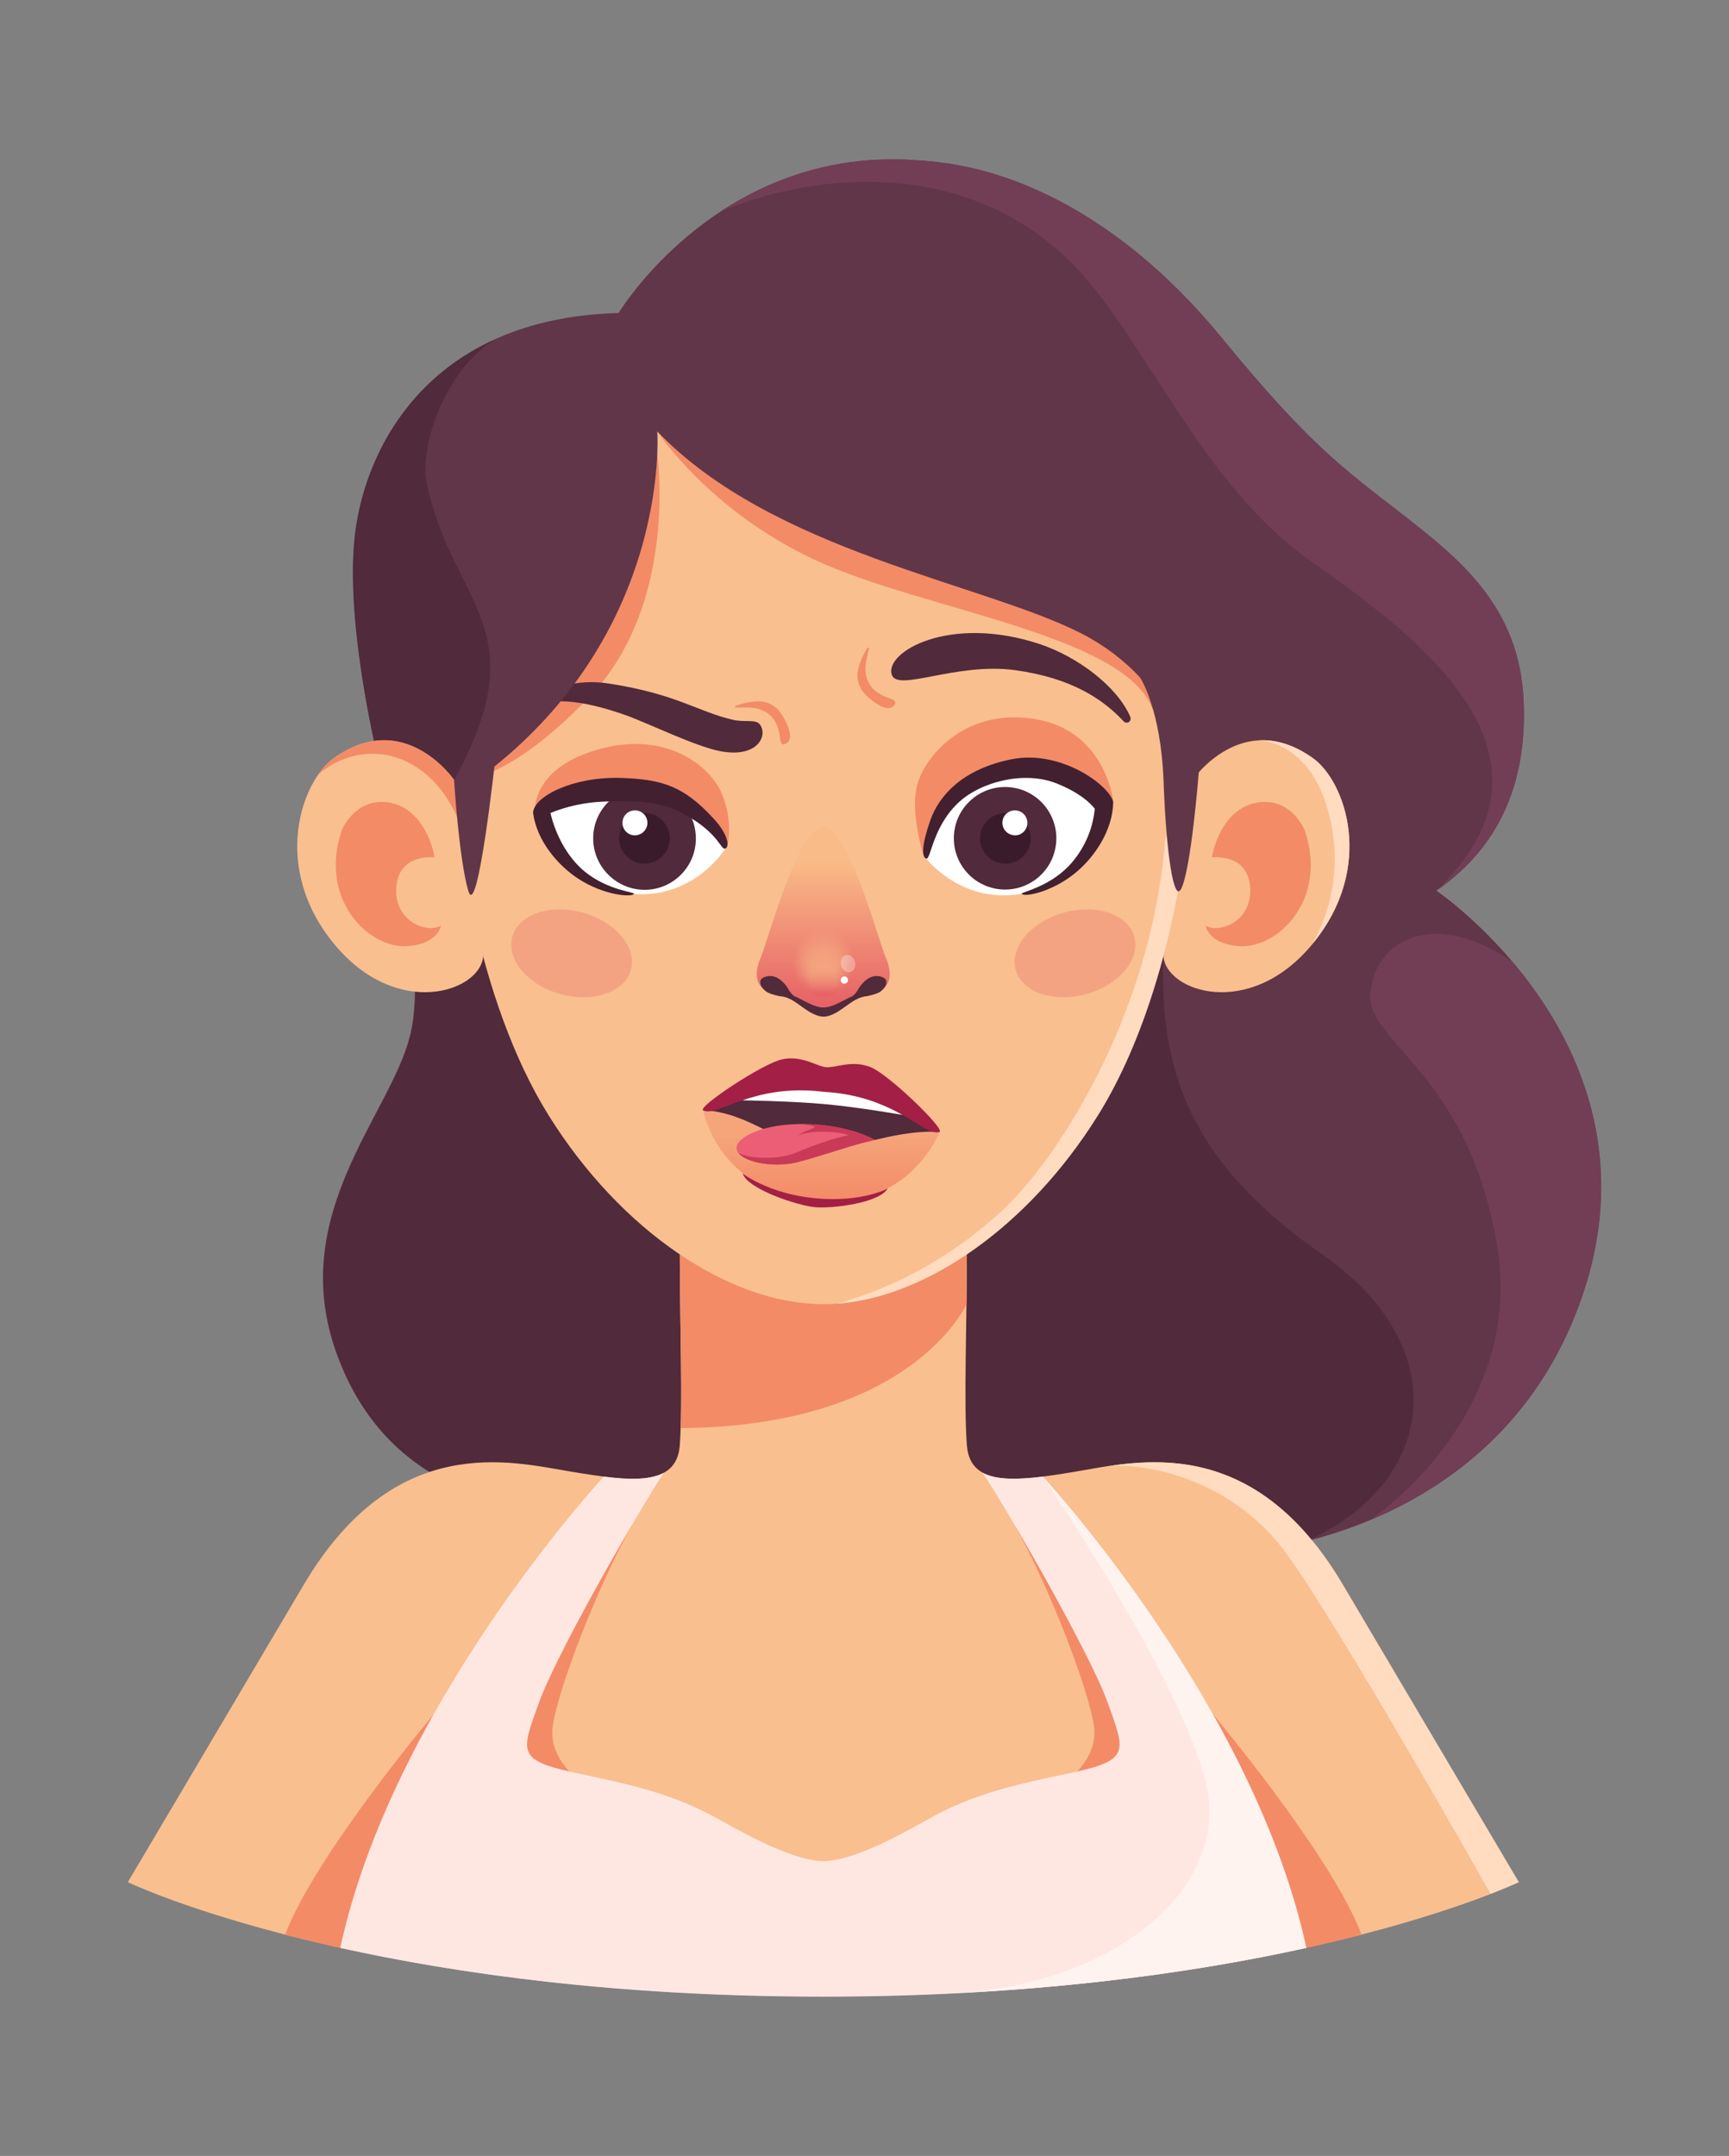<?xml version="1.0" encoding="utf-8"?>
<!-- Generator: Adobe Illustrator 24.0.2, SVG Export Plug-In . SVG Version: 6.00 Build 0)  -->
<svg version="1.1" id="Camada_1" xmlns="http://www.w3.org/2000/svg" xmlns:xlink="http://www.w3.org/1999/xlink" x="0px" y="0px"
	 viewBox="0 0 1912.7 2383.9" style="enable-background:new 0 0 1912.7 2383.9;" xml:space="preserve">
<rect x="0" y="0" width="1912.7" height="2383.9" fill="#808080" stroke="none"/>
<style type="text/css">
	.st0{fill:#613648;}
	.st1{fill:#512A3B;}
	.st2{fill:#723E55;}
	.st3{fill:#F9BF8F;}
	.st4{fill:#FFDBC0;}
	.st5{fill:#F38B67;}
	.st6{fill:#FFE7E1;}
	.st7{fill:#FFF3F0;}
	.st8{fill:url(#SVGID_1_);}
	.st9{fill:url(#SVGID_2_);fill-opacity:0;}
	.st10{opacity:6.000000e-02;fill:url(#SVGID_3_);enable-background:new    ;}
	.st11{opacity:0.13;fill:url(#SVGID_4_);enable-background:new    ;}
	.st12{opacity:0.19;fill:url(#SVGID_5_);enable-background:new    ;}
	.st13{opacity:0.25;fill:url(#SVGID_6_);enable-background:new    ;}
	.st14{opacity:0.32;fill:url(#SVGID_7_);enable-background:new    ;}
	.st15{opacity:0.38;fill:url(#SVGID_8_);enable-background:new    ;}
	.st16{opacity:0.45;fill:url(#SVGID_9_);enable-background:new    ;}
	.st17{opacity:0.51;fill:url(#SVGID_10_);enable-background:new    ;}
	.st18{opacity:0.57;fill:url(#SVGID_11_);enable-background:new    ;}
	.st19{opacity:0.64;fill:url(#SVGID_12_);enable-background:new    ;}
	.st20{opacity:0.7;fill:url(#SVGID_13_);enable-background:new    ;}
	.st21{opacity:0.3;fill:#FFFFFF;enable-background:new    ;}
	.st22{fill:#FFFFFF;}
	.st23{opacity:0.3;fill:#E76266;enable-background:new    ;}
	.st24{fill:#EC5E76;}
	.st25{fill:url(#SVGID_14_);}
	.st26{fill:#A31F45;}
	.st27{fill:#422030;}
	.st28{fill:#3A1B2B;}
	.st29{fill:#C93A58;}
</style>
<title>person confused</title>
<path class="st0" d="M1016.1,177.4c116.7,6.1,236.3,75.1,335.4,196.1c98.1,120,136.3,145.7,199.7,195.1s129.6,101.8,134.3,206.2
	s-37.8,169.6-96.6,210c0,0,254.7,171.9,162.1,446.4c-90.3,268.1-371.4,284.4-371.4,284.4s-162.9,148.1-469.3,89.3
	s-316.6-141.1-316.6-141.1s-162.5,1.9-222.5-170.2c-52.9-151.8,60.2-260.6,82.2-348c23.6-92.8-34.7-303.6-34.7-303.6
	s28.7-318.1,291.5-456.9S1016.1,177.4,1016.1,177.4z"/>
<path class="st1" d="M1450,1701.8c136.5-63.6,161.4-211.2,12.5-314.9c-148.9-103.5-179.4-205.6-175.6-329.6l-829.5-10.9
	c3.3,37.6,3.1,73.2-3.4,99.3c-22.2,87.4-135.3,196.2-82.2,348c60,172.1,222.5,170.2,222.5,170.2s10.3,82.2,316.8,141.1
	c306.4,58.8,469.3-89.3,469.3-89.3s28.6-1.7,70.1-12.6L1450,1701.8z"/>
<path class="st2" d="M1515.9,1099.8c-2.7,54.6,108.1,86.6,140.1,276.7c32,190.1-139.9,304-140.1,304.1
	c84.9-35.6,187-106.9,235.2-249.5c55.2-163.9-13.4-291.3-77.6-367.2C1579.8,999.8,1518.4,1045.4,1515.9,1099.8z"/>
<path class="st3" d="M1319.3,862.4c0,0,54.8-79.9,133-24.1c35.5,25.3,69.8,120,0,205.1c-69.8,85.1-162.5,52.9-165.2,14L1319.3,862.4
	z"/>
<path class="st4" d="M1452.3,838.2c-21.5-15.3-41.2-20.3-58.6-19.7c9,0.8,51.7,7.3,72.3,68c18,53.1,12.8,107.1-13.8,156.8
	C1522.1,958.2,1488,863.3,1452.3,838.2z"/>
<path class="st5" d="M1443.3,918c0,0-13.4-33.3-47-31.2s-51,34.7-55.6,61.3c0,0,41.2-5.4,42.4,35.3c1.1,36.2-34.7,48.9-49.4,40.2
	c0,0,2.7,20.3,37.4,22.6C1413.2,1049,1469.6,995,1443.3,918z"/>
<path class="st3" d="M752,1386.9c0,76.1,3.4,164.6,0,211.2s-54.8,39.9-119.4,29.3c-67.3-11.1-195.5-45.8-296.7,125.1
	c-107.9,182.5-194.5,328.7-194.5,328.7s262.4,126.3,769.3,126.3s769.5-126.3,769.5-126.3s-86.6-146.2-194.5-328.7
	c-101.2-171-229.4-136.3-296.7-125.1c-64.8,10.7-115.9,17.2-119.4-29.3s0-135.1,0-211.2H752z"/>
<path class="st5" d="M700.3,1684.4c-37.4,65.4-82.8,181.5-88.9,224.6c-6.1,43.1,44.5,70.3,44.5,70.3s-114.2-6.9-107.7-31.8
	C554.4,1922.6,700.3,1684.4,700.3,1684.4z"/>
<path class="st5" d="M1121.3,1684.4c37.4,65.4,82.8,181.5,88.9,224.6c6.1,43.1-44.5,70.3-44.5,70.3s114.2-6.9,107.7-31.8
	C1267.2,1922.6,1121.3,1684.4,1121.3,1684.4z"/>
<path class="st5" d="M376.6,2153.9L480.3,1895c0,0-131.5,156-165,244.4C334,2144.1,354.5,2148.9,376.6,2153.9z"/>
<path class="st5" d="M1445,2153.9L1341.3,1895c0,0,131.5,156,165,244.4C1487.4,2144.1,1467.1,2148.9,1445,2153.9z"/>
<path class="st5" d="M1069.2,1442.1c0.2-18.6,0.4-37.2,0.4-55.2H752c0,66.7,2.7,143,1,192.2l0,0
	C1009.4,1577.4,1069,1442.3,1069.2,1442.1z"/>
<path class="st6" d="M734.2,1628.6L734.2,1628.6c-14.9,8-38.3,7.9-66.3,4.2c-7.9,8.6-234,255.5-291.5,521.1
	c127.4,28.2,305.9,53.9,534.3,53.9s406.9-25.9,534.3-53.9c-57.5-265.6-283.6-512.5-291.5-521.1c-28,3.4-51.4,3.8-66.3-4.2l0,0
	c33,50.4,119.4,201.6,138.2,254.1c18.8,52.5,24.9,63.2-34.5,76.3c-59.4,13-110,21.8-165,53.1c-40.6,23-86.1,45.8-115,45.8
	s-74.2-22.8-115-45.8c-55.2-31.2-105.6-39.9-165.2-53.1s-53.3-23.8-34.5-76.3C615,1830.2,701.4,1679,734.2,1628.6z"/>
<path class="st4" d="M1225.4,1621.3L1225.4,1621.3c40.2-4,137,12.5,198.4,97.5s225,375.2,225.2,375.4l0.4-0.2l30.7-12.8
	c0,0-86.6-146.2-194.5-328.7C1400.8,1608.9,1296.5,1610.6,1225.4,1621.3z"/>
<path class="st7" d="M1058.7,2203.9c158.9-8,287.9-28.2,386.4-50c-57.5-265.6-283.6-512.5-291.5-521.1c0,0,151.2,220.4,180.3,337.7
	C1362.8,2086.4,1235,2193.2,1058.7,2203.9z"/>
<path class="st3" d="M910.7,1442.1c-102.9,0-223.5-80.3-303.6-208.5S500.8,913.9,500.8,823.1c0-226.3,183.6-409.9,409.9-409.9
	s409.9,183.4,409.9,409.9c0,90.8-26.3,282.3-106.4,410.5S1013.6,1442.1,910.7,1442.1z"/>
<path class="st5" d="M727.1,501.7c0,0,24,165.8-75.3,269.1s-149.5,91.6-149.5,91.6L727.1,501.7z"/>
<path class="st5" d="M727.1,477c0,0,56.5,86.8,173.3,141.6c120.7,56.5,346.3,82.8,375.1,166.9c0,0,0-104.8-175.7-188.2
	C968.8,535,727.1,477,727.1,477z"/>
<path class="st4" d="M1289,927.7c-14.8,193.4-119.2,354.9-181.5,411.9c-60.2,55.2-123.4,85.5-181.7,102
	c99.5-7.3,212.2-85.9,288.4-207.7c47.5-75.9,75.9-173.8,91.2-260.3l13.8-111v-0.2L1289,927.7z"/>
<linearGradient id="SVGID_1_" gradientUnits="userSpaceOnUse" x1="1208.004" y1="2676.789" x2="1208.004" y2="2834.268" gradientTransform="matrix(1 0 0 1 -297.28 -1723.47)">
	<stop  offset="0" style="stop-color:#F9BB87"/>
	<stop  offset="1" style="stop-color:#E76266"/>
</linearGradient>
<path class="st8" d="M980.5,1060.4c-10-23.8-41.8-145.5-69.8-145.5s-59.8,121.7-69.8,145.5c-10,23.8,3.1,32.6,3.1,32.6l13.8-2.3
	c0,0,35.5,28.2,52.9,28.2s52.9-28.2,52.9-28.2l13.8,2.3C977.6,1092.9,990.4,1084.1,980.5,1060.4z"/>
<linearGradient id="SVGID_2_" gradientUnits="userSpaceOnUse" x1="1207.988" y1="2761.652" x2="1207.988" y2="2825.701" gradientTransform="matrix(1 0 0 1 -297.28 -1723.47)">
	<stop  offset="0" style="stop-color:#F4A47E"/>
	<stop  offset="0.23" style="stop-color:#F29B7B"/>
	<stop  offset="0.62" style="stop-color:#ED8272"/>
	<stop  offset="1" style="stop-color:#E76266"/>
</linearGradient>
<path class="st9" d="M874.7,1062.3c0-21.8,16.1-39.7,36-39.7s36,17.8,36,39.7c0,21.8-16.1,43.3-36,43.3S874.7,1084.1,874.7,1062.3z"
	/>
<linearGradient id="SVGID_3_" gradientUnits="userSpaceOnUse" x1="1207.988" y1="2764.871" x2="1207.988" y2="2825.375" gradientTransform="matrix(1 0 0 1 -297.28 -1723.47)">
	<stop  offset="0" style="stop-color:#F4A47E"/>
	<stop  offset="0.23" style="stop-color:#F29B7B"/>
	<stop  offset="0.62" style="stop-color:#ED8272"/>
	<stop  offset="1" style="stop-color:#E76266"/>
</linearGradient>
<path class="st10" d="M876.6,1064.2c0-20.7,15.3-37.6,34.1-37.6s34.1,16.9,34.1,37.6c0,20.7-15.3,40.8-34.1,40.8
	S876.6,1084.9,876.6,1064.2z"/>
<linearGradient id="SVGID_4_" gradientUnits="userSpaceOnUse" x1="1207.988" y1="2768.091" x2="1207.988" y2="2825.049" gradientTransform="matrix(1 0 0 1 -297.28 -1723.47)">
	<stop  offset="0" style="stop-color:#F4A47E"/>
	<stop  offset="0.23" style="stop-color:#F29B7B"/>
	<stop  offset="0.62" style="stop-color:#ED8272"/>
	<stop  offset="1" style="stop-color:#E76266"/>
</linearGradient>
<path class="st11" d="M878.5,1066.1c0-19.5,14.4-35.5,32.2-35.5s32.2,15.9,32.2,35.5c0,19.5-14.4,38.3-32.2,38.3
	S878.5,1085.7,878.5,1066.1z"/>
<linearGradient id="SVGID_5_" gradientUnits="userSpaceOnUse" x1="1207.988" y1="2771.311" x2="1207.988" y2="2824.724" gradientTransform="matrix(1 0 0 1 -297.28 -1723.47)">
	<stop  offset="0" style="stop-color:#F4A47E"/>
	<stop  offset="0.23" style="stop-color:#F29B7B"/>
	<stop  offset="0.62" style="stop-color:#ED8272"/>
	<stop  offset="1" style="stop-color:#E76266"/>
</linearGradient>
<path class="st12" d="M880.4,1068c0-18.4,13.6-33.3,30.3-33.3s30.3,14.9,30.3,33.3c0,18.4-13.6,35.8-30.3,35.8
	S880.4,1086.4,880.4,1068z"/>
<linearGradient id="SVGID_6_" gradientUnits="userSpaceOnUse" x1="1207.988" y1="2774.53" x2="1207.988" y2="2824.398" gradientTransform="matrix(1 0 0 1 -297.28 -1723.47)">
	<stop  offset="0" style="stop-color:#F4A47E"/>
	<stop  offset="0.23" style="stop-color:#F29B7B"/>
	<stop  offset="0.62" style="stop-color:#ED8272"/>
	<stop  offset="1" style="stop-color:#E76266"/>
</linearGradient>
<path class="st13" d="M882.3,1070.1c0-17.2,12.6-31.2,28.4-31.2s28.4,14,28.4,31.2c0,17.2-12.6,33.3-28.4,33.3
	S882.3,1087.2,882.3,1070.1z"/>
<linearGradient id="SVGID_7_" gradientUnits="userSpaceOnUse" x1="1208.18" y1="2777.75" x2="1208.18" y2="2824.072" gradientTransform="matrix(1 0 0 1 -297.28 -1723.47)">
	<stop  offset="0" style="stop-color:#F4A47E"/>
	<stop  offset="0.23" style="stop-color:#F29B7B"/>
	<stop  offset="0.62" style="stop-color:#ED8272"/>
	<stop  offset="1" style="stop-color:#E76266"/>
</linearGradient>
<path class="st14" d="M884.5,1072c0-16.1,11.9-28.9,26.4-28.9s26.4,13,26.4,28.9c0,15.9-11.9,31-26.4,31S884.5,1088,884.5,1072z"/>
<linearGradient id="SVGID_8_" gradientUnits="userSpaceOnUse" x1="1208.18" y1="2780.97" x2="1208.18" y2="2823.746" gradientTransform="matrix(1 0 0 1 -297.28 -1723.47)">
	<stop  offset="0" style="stop-color:#F4A47E"/>
	<stop  offset="0.23" style="stop-color:#F29B7B"/>
	<stop  offset="0.62" style="stop-color:#ED8272"/>
	<stop  offset="1" style="stop-color:#E76266"/>
</linearGradient>
<path class="st15" d="M886.4,1074c0-14.9,10.9-26.8,24.5-26.8s24.5,12.1,24.5,26.8c0,14.8-10.9,28.6-24.5,28.6
	S886.4,1088.7,886.4,1074z"/>
<linearGradient id="SVGID_9_" gradientUnits="userSpaceOnUse" x1="1208.18" y1="2784.19" x2="1208.18" y2="2823.42" gradientTransform="matrix(1 0 0 1 -297.28 -1723.47)">
	<stop  offset="0" style="stop-color:#F4A47E"/>
	<stop  offset="0.23" style="stop-color:#F29B7B"/>
	<stop  offset="0.62" style="stop-color:#ED8272"/>
	<stop  offset="1" style="stop-color:#E76266"/>
</linearGradient>
<path class="st16" d="M888.3,1075.9c0-13.6,10.2-24.7,22.6-24.7s22.6,11.1,22.6,24.7c0,13.6-10.2,26.1-22.6,26.1
	S888.3,1089.5,888.3,1075.9z"/>
<linearGradient id="SVGID_10_" gradientUnits="userSpaceOnUse" x1="1207.988" y1="2787.409" x2="1207.988" y2="2823.095" gradientTransform="matrix(1 0 0 1 -297.28 -1723.47)">
	<stop  offset="0" style="stop-color:#F4A47E"/>
	<stop  offset="0.23" style="stop-color:#F29B7B"/>
	<stop  offset="0.62" style="stop-color:#ED8272"/>
	<stop  offset="1" style="stop-color:#E76266"/>
</linearGradient>
<path class="st17" d="M890.2,1077.8c0-12.5,9.2-22.6,20.5-22.6s20.5,10.2,20.5,22.6c0,12.5-9.2,23.6-20.5,23.6
	S890.2,1090.3,890.2,1077.8z"/>
<linearGradient id="SVGID_11_" gradientUnits="userSpaceOnUse" x1="1207.988" y1="2790.629" x2="1207.988" y2="2822.788" gradientTransform="matrix(1 0 0 1 -297.28 -1723.47)">
	<stop  offset="0" style="stop-color:#F4A47E"/>
	<stop  offset="0.23" style="stop-color:#F29B7B"/>
	<stop  offset="0.62" style="stop-color:#ED8272"/>
	<stop  offset="1" style="stop-color:#E76266"/>
</linearGradient>
<path class="st18" d="M892.1,1079.7c0-11.3,8.2-20.5,18.6-20.5s18.6,9.2,18.6,20.5s-8.2,21.1-18.6,21.1S892.1,1091.2,892.1,1079.7z"
	/>
<linearGradient id="SVGID_12_" gradientUnits="userSpaceOnUse" x1="1207.988" y1="2793.849" x2="1207.988" y2="2822.462" gradientTransform="matrix(1 0 0 1 -297.28 -1723.47)">
	<stop  offset="0" style="stop-color:#F4A47E"/>
	<stop  offset="0.23" style="stop-color:#F29B7B"/>
	<stop  offset="0.62" style="stop-color:#ED8272"/>
	<stop  offset="1" style="stop-color:#E76266"/>
</linearGradient>
<path class="st19" d="M894,1081.8c0-10.2,7.5-18.4,16.7-18.4s16.7,8.2,16.7,18.4s-7.5,18.8-16.7,18.8S894,1091.8,894,1081.8z"/>
<linearGradient id="SVGID_13_" gradientUnits="userSpaceOnUse" x1="1207.988" y1="2797.069" x2="1207.988" y2="2822.136" gradientTransform="matrix(1 0 0 1 -297.28 -1723.47)">
	<stop  offset="0" style="stop-color:#F4A47E"/>
	<stop  offset="0.23" style="stop-color:#F29B7B"/>
	<stop  offset="0.62" style="stop-color:#ED8272"/>
	<stop  offset="1" style="stop-color:#E76266"/>
</linearGradient>
<path class="st20" d="M896,1083.7c0-9,6.7-16.3,14.8-16.3s14.8,7.3,14.8,16.3s-6.7,16.3-14.8,16.3S896,1092.7,896,1083.7z"/>
<path class="st21" d="M945.8,1063.4c1.3,5.2-1,10.3-5.2,11.5s-8.8-2.1-10.2-7.3c-1.3-5.2,1-10.3,5.2-11.5S944.2,1058.2,945.8,1063.4
	z"/>
<path class="st22" d="M930.1,1083.7c0-2.1,1.7-4,4-4c2.3,0,4,1.7,4,4c0,2.1-1.7,4-4,4C931.8,1087.8,930.1,1086,930.1,1083.7
	L930.1,1083.7z"/>
<path class="st1" d="M959.6,1100.2c-6.9-1.1-13.8,0-20.1,2.9c-10.3,5-19.2,10.9-28.6,10.9s-18.2-5.9-28.6-10.9
	c-6.3-2.9-13.4-3.8-20.1-2.9c-0.4,0-0.6,1-0.2,1c17.8,1.7,27,17.4,43.7,22.2c3.4,1,7.3,1,10.7,0c16.5-4.8,25.9-20.5,43.7-22.2
	C960.2,1101.2,960,1100.4,959.6,1100.2z"/>
<path class="st1" d="M956.3,1101.8c5.4-0.6,10.3-1.9,15.3-4c6.9-3.1,14.9-15.1,2.5-18c-10.3-2.5-17.2,4.2-21.7,9.6
	c-3.4,4.2-4.6,9.2-10.2,12.5H956.3z"/>
<path class="st1" d="M865.3,1101.8c-5.4-0.6-10.3-1.9-15.3-4c-6.9-3.1-14.9-15.1-2.5-18c10.3-2.5,17.2,4.2,21.7,9.6
	c3.4,4.2,4.6,9.2,10.2,12.5H865.3z"/>
<path class="st1" d="M810.7,795.9c13,3.1,25.5-1.1,30.1,5.4c9,12.8-3.6,37.2-44.1,29.3c-27.2-5.2-80.1-31-103.7-39.5
	c-51.2-18.2-87.2-20.7-110.4-6.7c0,0,28.4-38.5,92.2-28.4C749,767.7,771.4,786.7,810.7,795.9z"/>
<path class="st0" d="M727.1,477c0,0,18,245.3-226.1,403.8l-81.8-38.7c0,0-36.2-144.5-27-244.2c9.2-99.7,80.1-246.1,292.1-251.8
	c0,0,112.1-186.3,332.5-168.7c304.1,24.3,416.8,413.8,302.8,685c0,0-15.1-106.9-124-162.3C1086.6,644.7,854.2,609.8,727.1,477z"/>
<path class="st1" d="M502.3,862.4c93-168.7-1.3-192.6-30.1-327c-8.8-40.8,19.5-126.1,75.5-160.2C440,423.9,398.8,523.9,391.9,597.9
	c-9.2,99.7,27,244.2,27,244.2l71.9,33.9C494.6,871.8,499.2,867.7,502.3,862.4z"/>
<path class="st2" d="M1685.5,774.8c-4.6-104.4-70.9-156.8-134.3-206.2c-63.4-49.4-101.6-75.1-199.7-195.1
	C1253,253.3,1134.2,184.3,1018,177.6l-1.3-0.2c-91.8-7.5-164.8,20.7-218.9,56c127.6-51.6,285.9-48.5,391.3,61.1
	c78.6,81.6,139.5,240.1,260.8,325.8C1569.8,705,1745.5,835,1588.8,985C1647.8,944.4,1690.1,879.2,1685.5,774.8z"/>
<path class="st0" d="M1334.1,680.5l-8,173.8c0,0-8.4,107.3-19.5,128.6c-8,15.7-16.5-38.5-19.4-118.8s-25.9-114.8-25.9-114.8
	l72.8-73.4"/>
<path class="st3" d="M502.3,862.4c0,0-54.8-79.9-133-24.1c-35.5,25.3-69.8,120,0,205.1c69.8,85.1,162.5,52.9,165.2,14L502.3,862.4z"
	/>
<path class="st5" d="M502.3,862.4c0,0-54.6-79.9-133-24.1c-6.5,5-12.3,11.1-16.9,17.8c49.8-42,121.5-25.3,153.5,47.9l1.1-12.5
	L502.3,862.4z"/>
<path class="st0" d="M502.3,862.4c0,0,5.4,87,15.7,122.5c10.3,35.5,29.9-145.8,29.9-145.8L502.3,862.4z"/>
<path class="st5" d="M378.1,918c0,0,13.4-33.3,47-31.2s51,34.7,55.6,61.3c0,0-41.2-5.4-42.4,35.3c-1.1,36.2,34.7,48.9,49.4,40.2
	c0,0-2.7,20.3-37.4,22.6C408.4,1049,352,995,378.1,918z"/>
<path class="st23" d="M698,1072.4c-6.9,24.9-42,36.8-78.2,26.8c-36.2-10-60-38.5-53.1-63.4c6.9-24.9,42-36.8,78.2-26.6
	S704.9,1047.5,698,1072.4z"/>
<path class="st23" d="M1123.6,1072.4c6.9,24.9,42,36.8,78.2,26.8c36.2-10.2,60-38.5,53.1-63.4c-6.9-24.9-42-36.8-78.2-26.6
	C1140.5,1019.3,1116.7,1047.5,1123.6,1072.4z"/>
<path class="st5" d="M861.1,785.1c-6.3-6.7-15.3-10.2-24.5-9.6c-7.9,0.6-15.7,2.3-23,5.2c-0.2,0.2-0.4,0.6-0.4,0.8s0,0.6,0,0.8
	s0.4,0.2,0.6,0c0,0,10.5,0,10.2,0c9.4-0.4,18.8,1.3,26.4,7.3c9.8,7.7,11.3,18.2,13,29.7c0.2,1.5,1.5,4.2,3.6,3.8
	C883.1,819.6,867,791.7,861.1,785.1z"/>
<path class="st5" d="M954,764.1c-5.2-7.7-6.9-17.1-4.2-26.1c2.1-7.7,5.6-14.8,9.8-21.5c0.2-0.2,0.6-0.4,1-0.2l0.8,0.2
	c0.4,0,0.2,0.6-0.2,0.6c0,0-2.3,10.2-2.1,10c-2.3,9.2-2.7,18.8,1.7,27.4c5.6,11.1,15.5,14.8,26.4,19c1.5,0.6,3.8,2.5,3.1,4.4
	C983.3,792.8,959.2,771.3,954,764.1z"/>
<path class="st1" d="M986.6,746.2c6.5,19.2,71.3-14,136.1-5.2c63.1,8.6,97.7,32.4,120.4,56.7c1.7,1.7,4.6,1.9,6.3,0.2
	c1.3-1.3,1.7-3.4,1-5.2c-14.4-33.5-58.1-66.5-100.2-80.5C1050,679,978,721.3,986.6,746.2z"/>
<path class="st1" d="M912.8,1195.1c-42.4-3.8-134.9,32.6-134.9,32.6s50.4,48.3,126.9,55.2c76.5,6.9,134.7-31.2,134.7-31.2
	S954.4,1198.9,912.8,1195.1z"/>
<path class="st24" d="M916.5,1253.9c-49.6-1.1-73.8,10.9-73.8,10.9l73.2,17.1l73.8-13.6C989.7,1268.3,966.1,1255.1,916.5,1253.9z"/>
<path class="st22" d="M821.6,1216.7c0,0,49.4,0.6,88.7,4s88,12.1,88,12.1s-14.6-31.2-85.7-37.8S821.6,1216.7,821.6,1216.7z"/>
<linearGradient id="SVGID_14_" gradientUnits="userSpaceOnUse" x1="1205.88" y1="2976.702" x2="1205.88" y2="3050.334" gradientTransform="matrix(1 0 0 1 -297.28 -1723.47)">
	<stop  offset="0" style="stop-color:#F6A57B"/>
	<stop  offset="1" style="stop-color:#F38B67"/>
</linearGradient>
<path class="st25" d="M901.9,1272.5c-31.2-2.9-75.1-43.5-124-44.8c0,0,15.1,88.5,122.8,100.2c105.8,11.3,138.6-76.3,138.6-76.3
	C984.3,1248.7,933.3,1275.4,901.9,1272.5z"/>
<path class="st26" d="M963.4,1180.1c-20.7-8.4-39.1,0.8-49.4,0c-10.3-0.8-26.6-13.4-48.5-8.8s-93.5,52.5-87.8,56.3
	c15.3,8.8,53.9-30.3,133.8-20.3c80.5,4.6,111.2,50.2,127.8,44.3C1046,1248.9,984.1,1188.8,963.4,1180.1z"/>
<path class="st26" d="M902.1,1325c-51.7-4.8-80.5-27.4-80.5-27.4c5.6,17.4,60.4,35.3,79.5,37.2c19.2,1.9,72.1-4.6,80.9-20.7
	C982.2,1314.1,954,1329.8,902.1,1325z"/>
<path class="st22" d="M1024.7,949.4c0,0,4.2-79.2,76.9-99.3c72.6-20.1,119.4,37.9,119.4,37.9s0.6,75.3-78.8,97.5
	C1068.4,1006.3,1024.7,949.4,1024.7,949.4z"/>
<path class="st5" d="M1021.7,945.6c0,0-16.3-49.6-6.1-80.9c10.2-31.2,54.6-83,131.5-69.2c76.9,13.8,84.7,91.8,84.7,91.8
	s-47.1-58.1-129.9-37C1035.7,866.8,1021.7,945.6,1021.7,945.6z"/>
<path class="st27" d="M1024.7,949.4c5.2,1.3,6.9-36.2,37-63.2c23.4-21.1,70.3-34.3,106.7-20.1c32,12.5,42.7,28.2,42.7,28.2
	c-2.3,23.8-12.5,46.2-29.1,63.6c-23.2,23.8-53.3,28.6-51.7,30.5c3.1,3.8,33.5-1.9,59.6-23.4c20.9-17.2,41-46.8,41.6-77.8
	c-3.1-18.2-57.7-58.5-112.1-47.7c-54.4,10.7-80.7,40.2-90.3,67.7C1019.6,934.4,1019.4,947.9,1024.7,949.4z"/>
<ellipse transform="matrix(0.16 -0.987 0.987 0.16 18.99 1876.255)" class="st1" cx="1112.1" cy="927" rx="56.7" ry="56.7"/>
<path class="st28" d="M1084.2,927c0-15.3,12.5-28,28-28c15.3,0,28,12.5,28,28c0,15.3-12.5,28-28,28
	C1096.6,954.9,1084.2,942.3,1084.2,927L1084.2,927z"/>
<path class="st22" d="M1108.9,909.9c0-7.7,6.1-13.8,13.8-13.8c7.7,0,13.8,6.1,13.8,13.8c0,7.7-6.1,13.8-13.6,13.8l0,0
	C1115,923.5,1108.9,917.4,1108.9,909.9z"/>
<path class="st22" d="M802.4,938.3c0,0-12.8-78.2-87.2-90.3c-74.4-12.1-114.6,50.8-114.6,50.8s7.7,74.9,88.9,88.4
	C765.1,999.6,802.4,938.3,802.4,938.3z"/>
<path class="st5" d="M805.1,934.3c3.3-19.7,0.8-39.9-7.3-58.3c-13.4-29.9-62.3-68.8-137.2-47s-68.8,70-68.8,70s30.1-38.1,114.8-26.4
	C774.1,881.9,805.1,934.3,805.1,934.3z"/>
<path class="st1" d="M656.2,927c0-31.4,25.5-56.7,56.9-56.7c31.4,0,56.7,25.5,56.7,56.9s-25.5,56.7-56.7,56.7
	C681.9,983.9,656.2,958.4,656.2,927L656.2,927z"/>
<path class="st28" d="M740.9,927c0-15.3-12.5-28-28-28s-28,12.5-28,28c0,15.3,12.5,28,28,28C728.4,954.9,740.9,942.3,740.9,927
	L740.9,927z"/>
<path class="st22" d="M716.2,909.9c0-7.7-6.1-13.8-13.8-13.8s-13.8,6.1-13.8,13.8c0,7.7,6.1,13.8,13.8,13.8l0,0
	C710.1,923.5,716.2,917.4,716.2,909.9z"/>
<path class="st27" d="M802.4,938.3c-5,1.9-6.9-15.9-41.8-36c-22-12.6-40.8-18.2-93.3-15.9c-19.9,0.8-39.7,5-58.3,12.5
	c0,0,7.5,39.7,37.8,64.8c25.7,21.1,56,22.6,54.6,24.7c-2.7,4-33.5,1.7-61.9-16.9c-22.6-14.8-45.8-42-49.8-72.8
	c1-18.4,44.8-40.2,97.4-38.5c45.4,1.5,69.6,9,102.9,45.6C804.9,922,807.6,936.2,802.4,938.3z"/>
<path class="st24" d="M967.6,1260.4c-40.6-21.8-112.1-23.6-143.2-3.4s20.1,37.8,58.1,28c21.1-5.4,53.7-16.5,72.3-21.5L967.6,1260.4z
	"/>
<path class="st29" d="M899.2,1247.6c-5.7,2.1-11.3,4.6-16.5,7.7c24.9-8.4,58.8-0.8,55.4,0c-13,2.7-32.4,8.6-56.3,18.8
	c-23.2,9.8-56,6.3-65,0.6c7.9,10.9,40.1,16.9,65.9,10.3c21.1-5.4,53.7-16.5,72.3-21.5l12.8-3.1c-23-12.5-55.8-18.2-85.7-17.4
	C890.6,1243.2,905.9,1245.3,899.2,1247.6z"/>
</svg>
